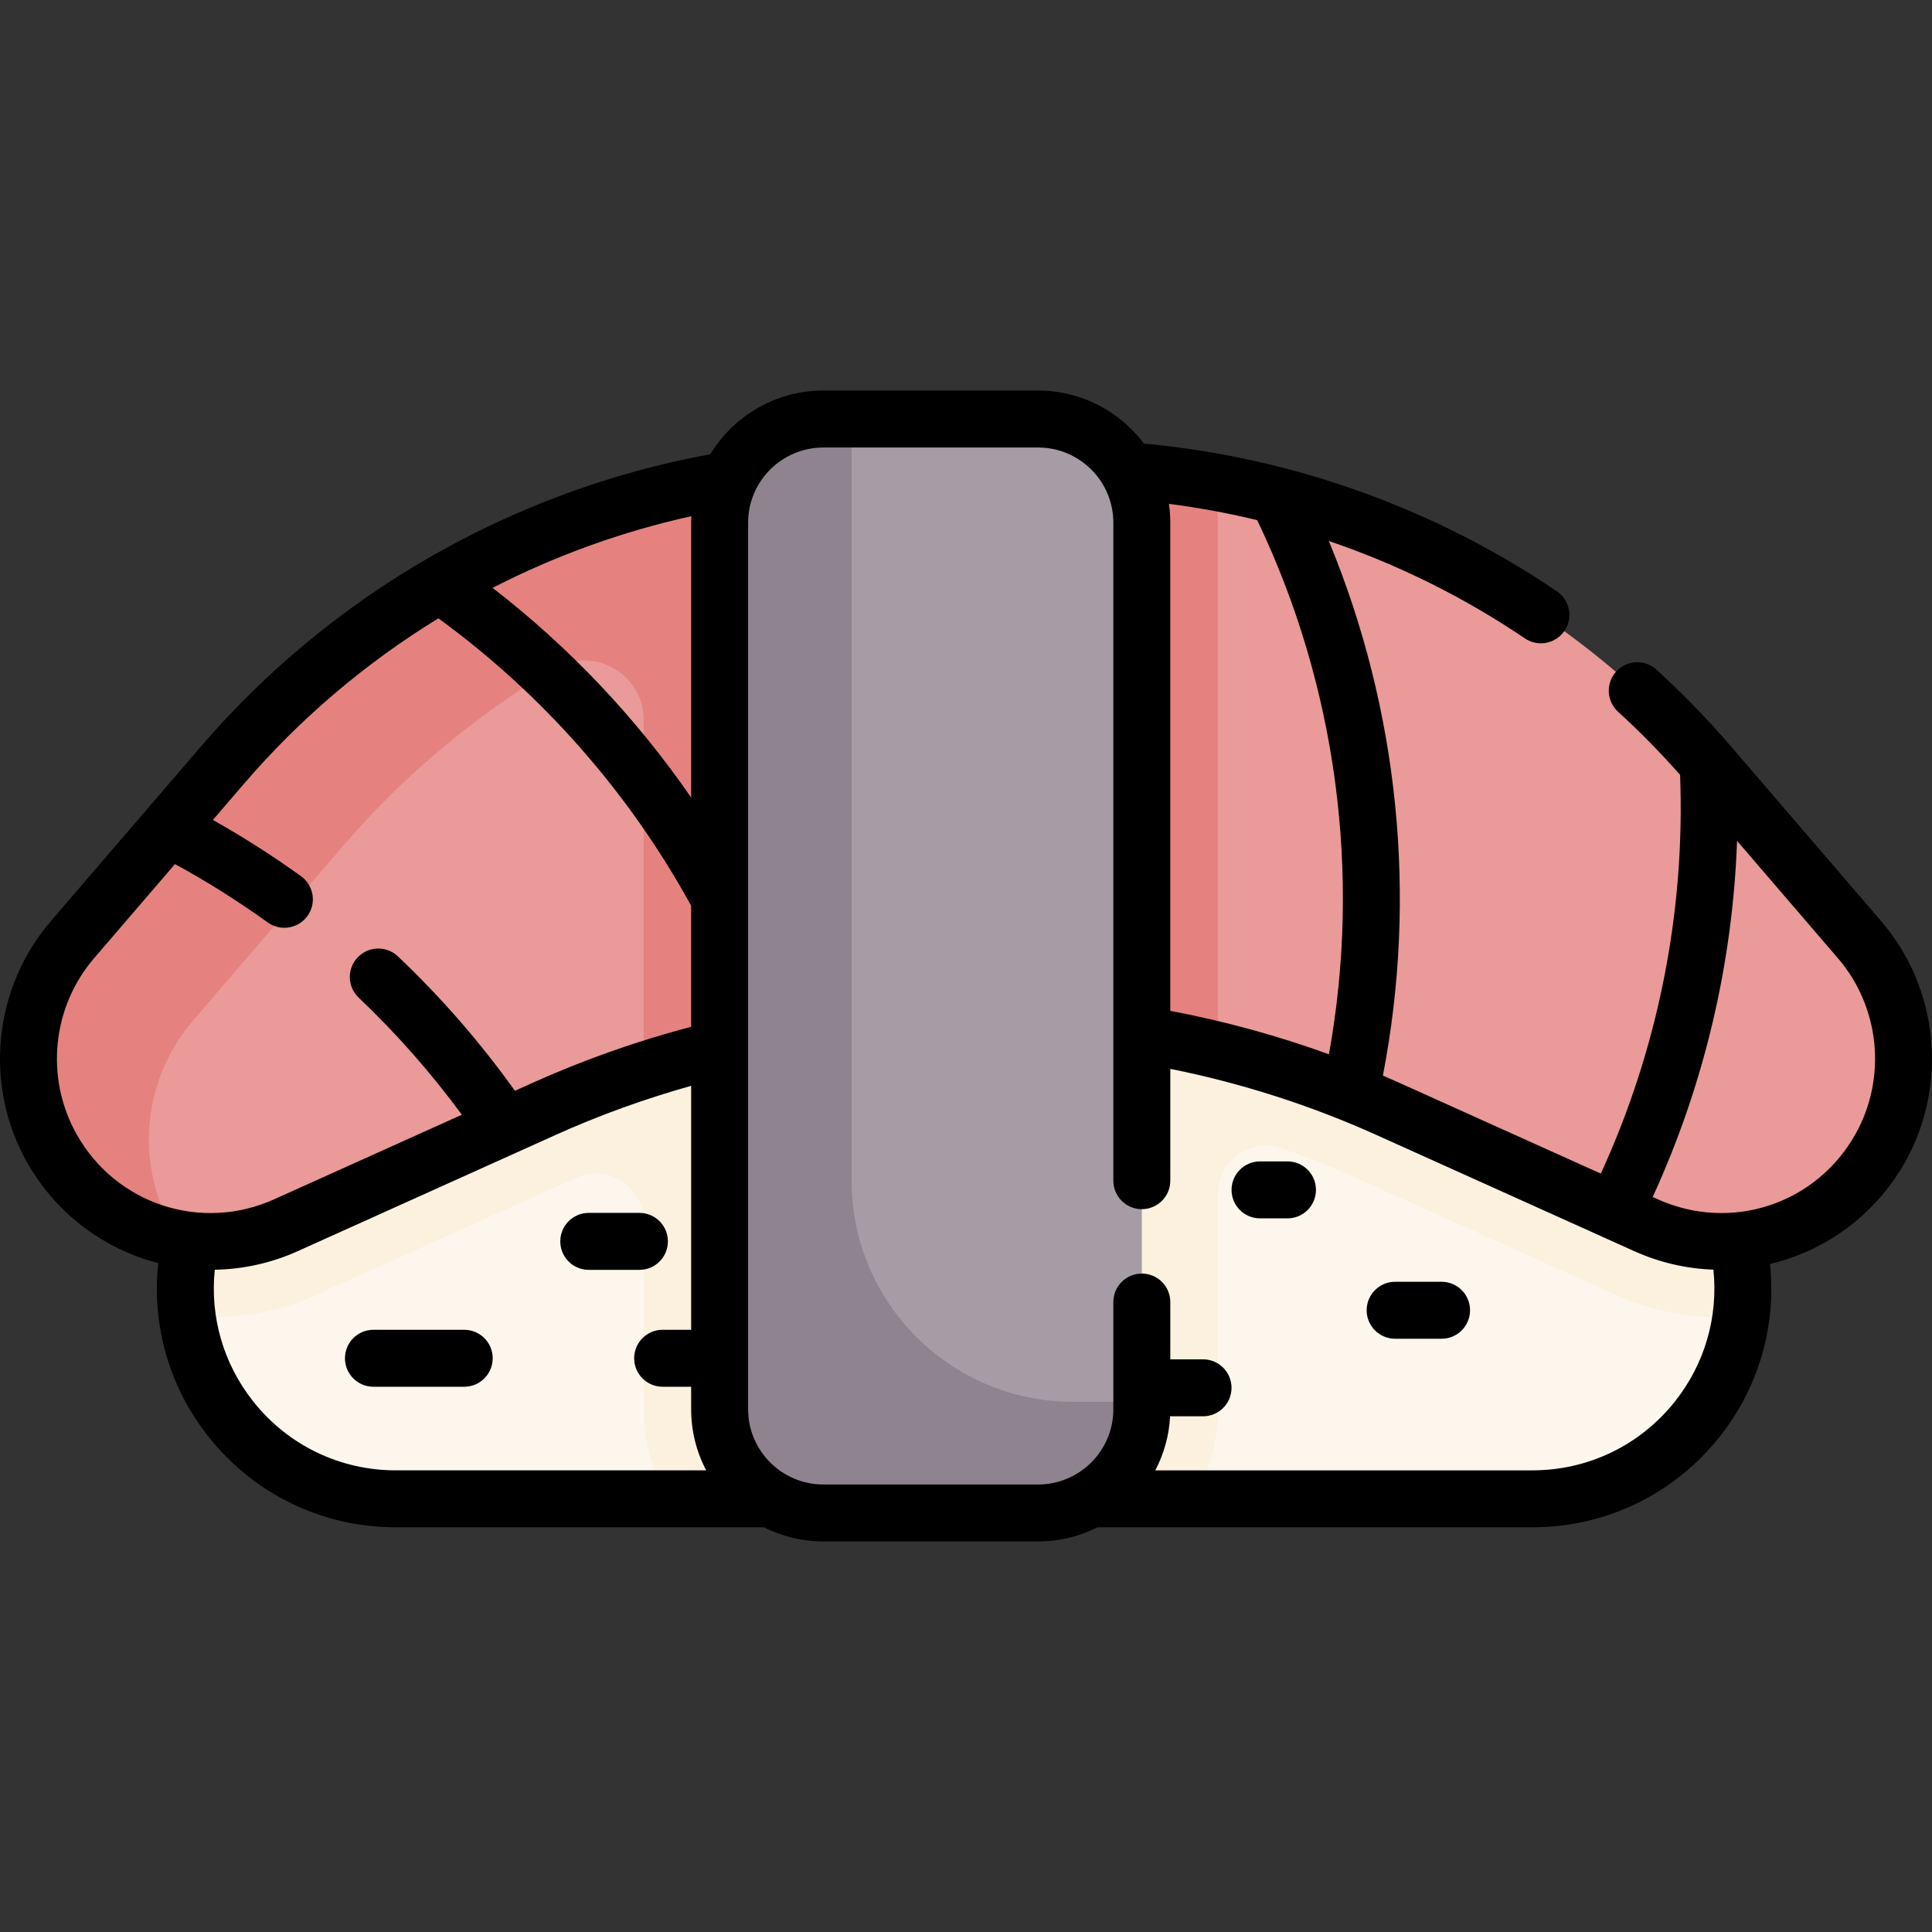 <svg id="Capa_1" enable-background="new 0 0 508.764 508.764" height="512" viewBox="0 0 508.764 508.764" width="512" xmlns="http://www.w3.org/2000/svg"><rect x="0" y="0" width="508.764" height="508.764" fill="#333333" stroke="none"/><g><g><g><path d="m457.557 326.896c7.947 34.709-18.425 67.802-54.032 67.802h-299.286c-35.607 0-61.979-33.092-54.032-67.802l10.294-66.91 184.594-80.408 207.75 113.03z" fill="#fcf6ed"/></g><g><g><path d="m457.557 326.896-4.713-34.288-207.75-113.03-184.594 80.408-10.294 66.91c-1.535 6.704-1.792 13.358-.948 19.715 2.087.194 4.207.285 6.327.285 9.684-.001 19.089-2.026 27.954-6.022l67.875-30.59c.1-.045.199-.09.299-.134 8.354-3.752 17.793 2.448 17.793 11.607v49.362c0 8.583 2.31 16.633 6.324 23.58h138.529c4.014-6.947 6.324-14.997 6.324-23.58v-56.74c0-8.721 8.603-14.849 16.841-11.987 6.722 2.335 13.338 4.968 19.828 7.893l67.874 30.59c8.866 3.996 18.271 6.022 27.955 6.022 1.777 0 3.555-.06 5.31-.197.856-6.383.608-13.07-.934-19.804z" fill="#fcf1de"/><path d="m297.013 123.983c59.063 4.489 114.236 32.197 153.141 77.471l39.526 45.996c13.186 15.344 15.359 37.299 5.438 54.931-12.212 21.702-38.972 30.493-61.675 20.26l-67.874-30.591c-20.74-9.348-42.558-15.906-64.886-19.579l-61.184-1.213-49.992 4.962c-15.855 3.807-31.364 9.094-46.311 15.831l-67.874 30.591c-22.703 10.232-49.462 1.442-61.675-20.26-9.922-17.632-7.748-39.587 5.437-54.931l39.526-45.996c34.521-40.171 81.848-66.518 133.336-75.084l46.874-2.387h58.193z" fill="#ea9a98"/></g><path d="m319.674 126.871c-7.389-1.318-15.12-2.765-22.661-3.338h-27.472v13.153l-21.243.612v-13.316h-9.478l-46.874 2.387c-51.488 8.566-98.815 34.913-133.336 75.084l-39.526 45.996c-13.186 15.344-15.359 37.299-5.437 54.931 7.247 12.878 19.617 21.209 33.222 23.717-.509-.792-1.004-1.596-1.471-2.426-9.922-17.632-7.748-39.587 5.437-54.931l39.526-45.996c16.028-18.652 34.82-34.318 55.506-46.61 10.428-6.197 23.64 1.318 23.64 13.449v91.854c6.595-2.149 13.264-4.05 20-5.668l49.992-4.961 61.184 1.213c6.719 1.105 13.39 2.477 20 4.102v-138.927c0-3.721-.192-6.849-1.009-10.325z" fill="#e5827f"/></g><path d="m273.385 398.416h-56.58c-15.076 0-27.298-12.222-27.298-27.298v-233.472c0-15.076 12.222-27.298 27.298-27.298h56.58c15.076 0 27.298 12.222 27.298 27.298v233.472c0 15.076-12.222 27.298-27.298 27.298z" fill="#a59ca6"/><path d="m282.522 369.144c-32.183 0-58.273-26.09-58.273-58.273v-200.523h-7.444c-15.076 0-27.298 12.222-27.298 27.298v233.471c0 15.076 12.222 27.298 27.298 27.298h56.58c15.076 0 27.298-12.222 27.298-27.298v-1.974h-18.161z" fill="#8f8390"/></g><g><path d="m495.368 242.561-39.526-45.996c-6.089-7.086-12.698-13.889-19.642-20.22-3.061-2.789-7.805-2.57-10.595.49s-2.571 7.805.49 10.595c5.736 5.23 11.205 10.817 16.333 16.611 1.381 36.106-5.812 72.203-20.879 105.011l-52.898-23.84c-1.49-.671-2.987-1.325-4.488-1.969 9.161-47.248 4.132-96.438-14.24-140.786 18.215 6.201 35.611 14.81 51.648 25.665 1.289.872 2.75 1.29 4.197 1.29 2.405 0 4.768-1.155 6.218-3.297 2.322-3.431 1.423-8.094-2.007-10.415-32.361-21.904-69.884-35.312-108.739-38.889-6.353-8.472-16.474-13.963-27.855-13.963h-56.58c-12.595 0-23.648 6.726-29.758 16.775-52.072 9.53-99.586 36.749-134.126 76.942l-39.526 45.996c-15.186 17.673-17.712 43.19-6.285 63.497 6.828 12.134 17.872 21.208 31.099 25.553 1.147.377 2.303.705 3.464 1.005-1.774 16.395 2.914 32.774 13.351 45.871 12.008 15.068 29.946 23.711 49.214 23.711h96.945c4.701 2.373 10.006 3.718 15.621 3.718h56.58c5.616 0 10.92-1.345 15.621-3.718h114.52c19.268 0 37.206-8.643 49.214-23.711 10.384-13.03 15.069-29.309 13.369-45.619 1.492-.357 2.976-.774 4.446-1.257 13.227-4.345 24.271-13.419 31.099-25.553 11.428-20.306 8.902-45.825-6.285-63.497zm-164.304-105.589c20.889 43.617 27.506 93.107 18.89 140.659-13.575-4.923-27.547-8.75-41.771-11.438v-128.547c0-1.687-.127-3.344-.36-4.968 7.829 1.016 15.589 2.439 23.241 4.294zm-149.058.674v72.375c-14.455-20.963-32.157-39.672-52.295-55.213 16.491-8.472 34.079-14.84 52.339-18.874-.028.567-.044 1.138-.044 1.712zm-161.824 161.057c-8.344-14.828-6.499-33.461 4.59-46.366l21.307-24.794c8.394 4.575 16.591 9.723 24.427 15.364 1.326.954 2.858 1.414 4.375 1.414 2.331 0 4.628-1.084 6.093-3.119 2.42-3.362 1.656-8.049-1.705-10.469-7.467-5.375-15.243-10.335-23.205-14.811l8.232-9.58c14.764-17.18 32.067-31.819 51.148-43.512 27.364 19.914 50.283 45.964 66.561 75.691v31.863c-14.355 3.784-28.423 8.757-41.893 14.829l-4.51 2.033c-9.095-12.721-19.439-24.609-30.818-35.402-3.005-2.851-7.752-2.726-10.603.28-2.85 3.005-2.725 7.752.281 10.603 9.957 9.444 19.055 19.791 27.16 30.82l-49.382 22.255c-19.297 8.7-41.677 1.348-52.058-17.099zm46.573 70.436c-7.913-9.931-11.49-22.338-10.191-34.769 7.466-.134 14.891-1.761 21.839-4.893l67.874-30.59c11.518-5.193 23.502-9.522 35.729-12.948v64.239h-7.509c-4.142 0-7.5 3.357-7.5 7.5s3.358 7.5 7.5 7.5h7.509v5.938c0 5.799 1.434 11.267 3.953 16.08h-81.721c-14.675.002-28.337-6.58-37.483-18.057zm374.254 0c-9.146 11.477-22.808 18.059-37.483 18.059h-99.296c2.253-4.305 3.639-9.132 3.905-14.253.11.005.219.017.331.017h8.338c4.142 0 7.5-3.357 7.5-7.5s-3.358-7.5-7.5-7.5h-8.338c-.095 0-.188.011-.282.014v-15.098c0-4.143-3.358-7.5-7.5-7.5s-7.5 3.357-7.5 7.5v28.24c0 10.917-8.881 19.798-19.798 19.798h-56.58c-10.917 0-19.798-8.881-19.798-19.798v-233.472c0-10.917 8.881-19.798 19.798-19.798h56.58c10.917 0 19.798 8.881 19.798 19.798v173.27c0 4.143 3.358 7.5 7.5 7.5s7.5-3.357 7.5-7.5v-29.448c18.71 3.752 36.94 9.594 54.305 17.421l67.874 30.59c6.639 2.992 13.71 4.609 20.838 4.866 1.304 12.438-2.273 24.856-10.192 34.794zm47.573-70.436c-10.38 18.446-32.757 25.8-52.058 17.1l-1.314-.592c13.52-29.474 21.073-61.431 22.216-93.789l26.566 30.915c11.089 12.904 12.933 31.538 4.59 46.366z"/><path d="m339.038 305.839h-7.227c-4.142 0-7.5 3.357-7.5 7.5s3.358 7.5 7.5 7.5h7.227c4.142 0 7.5-3.357 7.5-7.5s-3.358-7.5-7.5-7.5z"/><path d="m379.617 337.538h-12.229c-4.142 0-7.5 3.357-7.5 7.5s3.358 7.5 7.5 7.5h12.229c4.142 0 7.5-3.357 7.5-7.5s-3.358-7.5-7.5-7.5z"/><path d="m175.883 326.896c0-4.143-3.358-7.5-7.5-7.5h-13.341c-4.142 0-7.5 3.357-7.5 7.5s3.358 7.5 7.5 7.5h13.341c4.142 0 7.5-3.357 7.5-7.5z"/><path d="m122.245 350.179h-23.903c-4.142 0-7.5 3.357-7.5 7.5s3.358 7.5 7.5 7.5h23.903c4.142 0 7.5-3.357 7.5-7.5s-3.358-7.5-7.5-7.5z"/></g></g></svg>
